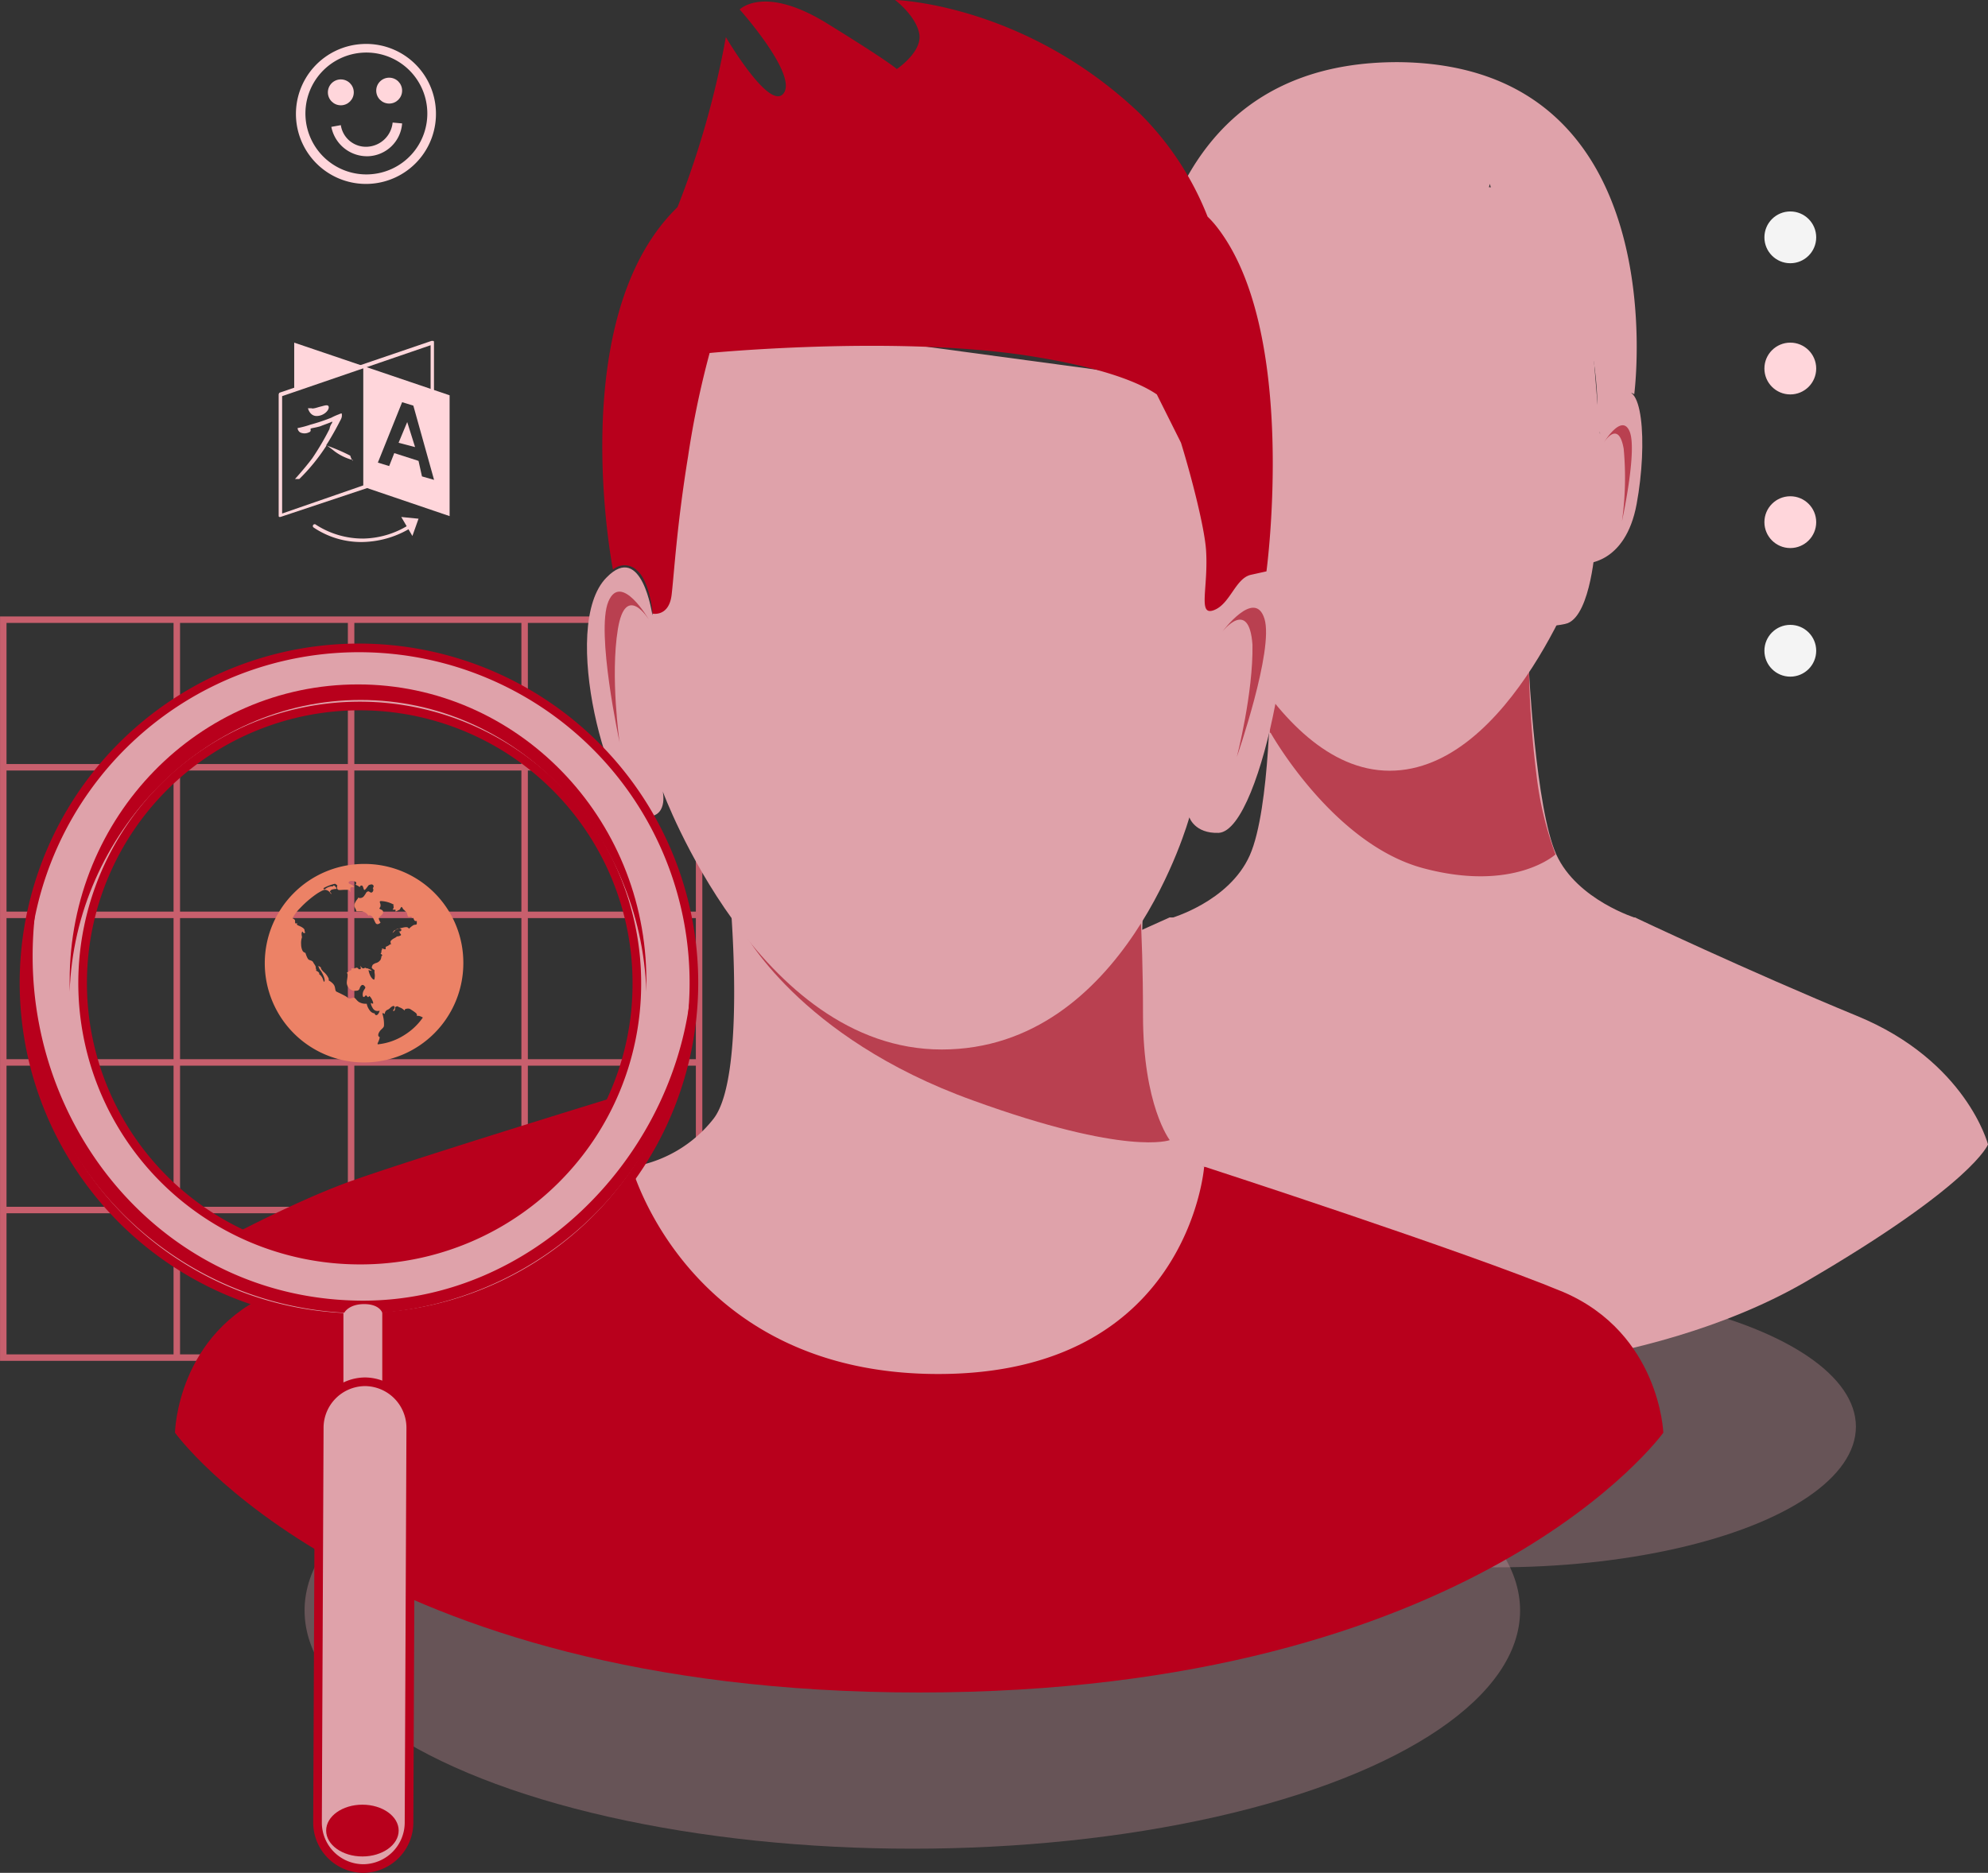 <svg xmlns="http://www.w3.org/2000/svg" width="230.28" height="217" viewBox="0 0 230.28 217"><rect x="0" y="0" width="230.28" height="217" fill="#333333" stroke="none"/><g data-name="Слой 2"><g data-name="Layer 1"><ellipse style="isolation:isolate" cx="105.68" cy="186.6" fill="#dfa2aa" data-name="&lt;Контур&gt;" opacity=".3" rx="70.4" ry="27.6"/><ellipse style="isolation:isolate" cx="173.38" cy="165.3" fill="#dfa2aa" data-name="&lt;Контур&gt;" opacity=".3" rx="41.6" ry="16.3"/><g fill="none" stroke="#c85f6d" stroke-miterlimit="10" stroke-width=".75" data-name="&lt;Группа&gt;"><path d="M.38 71.8h80.6v85.5H.38zM.38 140.2h80.5M.38 123.1h80.5M80.88 106H.38M.38 88.9h80.5M60.77 71.8v85.5M40.67 71.8v85.5M20.48 71.8v85.5" data-name="&lt;Контур&gt;"/></g><g data-name="&lt;Группа&gt;"><path fill="#dfa2aa" d="M215.08 117.7c-12.61-5.2-25.7-11.4-25.7-11.4l-26.9.5h-.3l-26.7-.5s-15.4 7-28 12.1-13 14.2-13 14.2 1.6 4.5 21.1 15.9c18.6 10.9 44.6 11 46.8 11s28.2-.2 46.8-11c19.4-11.3 21.1-15.9 21.1-15.9s-2.51-9.7-15.2-14.9z" data-name="&lt;Контур&gt;"/><path fill="#dfa2aa" d="M180.27 99c-2.39-5.3-3.19-21.7-3.19-21.7l-14.31 1.6h-15.6s0 14.8-2.4 20.2-9.19 7.3-9.19 7.3 3.39 24.8 27 24.8c26.19 0 27-24.8 27-24.8s-6.9-2.1-9.31-7.4z" data-name="&lt;Контур&gt;"/><path fill="#b94050" d="M147.18 84.9s7.2 12.9 17.7 15.7 15.3-1.6 15.3-1.6a39.93 39.93 0 0 1-2.2-9.2 116.61 116.61 0 0 1-.9-14l-30 3v6.1z" data-name="&lt;Контур&gt;"/><path fill="#dfa2aa" d="M136 65.5s2.61 7.8 7.11 7.8 35.8 0 38.5-1.1 3.19-9.1 3.19-9.1z" data-name="&lt;Контур&gt;"/><path fill="#dfa2aa" d="M138.47 64.5s8.4 24.8 22.5 24.8 22.5-24 22.5-24 4.8.2 6.11-6.9.69-15.2-2.11-12.5c-2.6 2.4-2.1 4.9-2.1 4.9l-2.3-28.2-39.5-3.4-6 31.1s-1.6-7.4-4.4-2.9 1.5 20.6 3.6 19.6 1.7-2.5 1.7-2.5z" data-name="&lt;Контур&gt;"/><path fill="#dfa2aa" d="M138.58 49.9a14.6 14.6 0 0 1 11-10.7c9.39-2.3 17.8-8.3 20.1-11.7a19.68 19.68 0 0 0 2.9-6.2s.6 3.7 7 9.4S185 49.9 185 49.9l1.11.6s0-3.2 1.39-4.3 1.8-.5 1.8-.5S194.38 7.5 162 7.2c-34.59-.1-29.39 42.3-29.39 42.3s-.31-3.1 2.8-2.8c1.5.2 2.3 3.5 2.3 3.5z" data-name="&lt;Контур&gt;"/><path fill="#b94050" d="M134.58 60.4s-1.81-8.2-.9-10.4 3 1.3 3 1.3-1.7-2.8-2.3.7a36.2 36.2 0 0 0 .2 8.4zM187.88 60.4s1.8-8.2.89-10.4-3 1.3-3 1.3 1.7-2.8 2.31.7a36.2 36.2 0 0 1-.2 8.4z" data-name="&lt;Контур&gt;"/></g><path fill="#b8001c" d="M181.08 149.7c-11.31-4.7-41.5-14.5-41.5-14.5H73.27s-30.19 9.8-41.5 14.5-11.5 16.3-11.5 16.3 21.6 30.1 86.2 30.1 86.2-30.1 86.2-30.1-.4-11.5-11.59-16.3z" data-name="&lt;Контур&gt;"/><path fill="#dfa2aa" d="M84.48 102.9s2.1 21.6-1.81 26.7a15 15 0 0 1-9.5 5.6s6.5 24 35.51 24 30.8-24 30.8-24-5.9-1.2-6.8-13.3a137.77 137.77 0 0 1 0-21.3z" data-name="&lt;Контур&gt;"/><g fill="#ffd6db" data-name="&lt;Группа&gt;"><path d="M42 5.1a8.11 8.11 0 1 0 8.49 7.7A8.08 8.08 0 0 0 42 5.1zm.79 15.1a7.06 7.06 0 1 1 6.7-7.4 7.05 7.05 0 0 1-6.72 7.4z" data-name="&lt;Составной контур&gt;"/><circle cx="39.48" cy="10.7" r="1.5" data-name="&lt;Контур&gt;"/><circle cx="45.08" cy="10.5" r="1.5" data-name="&lt;Контур&gt;"/><path d="M42.58 17a2.94 2.94 0 0 1-3.1-2.5l-1.1.2a4.21 4.21 0 0 0 4.3 3.4 4.1 4.1 0 0 0 3.9-3.8l-1.1-.1a3.11 3.11 0 0 1-2.9 2.8z" data-name="&lt;Контур&gt;"/></g><g fill="#ffd6db" data-name="&lt;Группа&gt;"><path d="M32.48 59.9h-.1c-.1 0-.1-.1-.1-.2v-14a.35.35 0 0 1 .1-.2l17.6-6h.19c.1 0 .1.1.1.2v6.1a.2.2 0 1 1-.39 0V40l-17.2 5.9v13.6l10.1-3.5a.22.22 0 0 1 .2.4l-10.5 3.5z" data-name="&lt;Контур&gt;"/><path d="M34.08 39.7v5.5l8-2.8v14l10 3.4v-14zm14.8 15.5l-.4-1.8-2.81-.9-.59 1.5-1.31-.4 2.81-7 1.3.4 2.4 8.6z" data-name="&lt;Составной контур&gt;"/><path d="M47.17 48.9l-1 2.4 1.91.5-.91-2.9zM35.67 47.3s.21.9 1 .9 1.41-.6 1.41-1-.5-.2-.91-.1-.9.3-1.09.2zM40.58 52.8a21 21 0 0 0-2.8-1.2c.89-1.4 1.49-2.6 1.7-3a1 1 0 0 0 .1-.7.84.84 0 0 0-.31.1 6.85 6.85 0 0 0-.9.4 21.79 21.79 0 0 1-2.4.8 11 11 0 0 1-1.5.4.65.65 0 0 0 .3.5 1.17 1.17 0 0 0 1 0c.3-.1.2-.3.2-.4s.4-.1 1.1-.3c.5-.2 1.1-.4 1.3-.5s.1 0 .1.1a1.54 1.54 0 0 0-.3.7 31 31 0 0 1-2 3.4c-.9 1.2-2 2.4-2 2.4h.5a22.2 22.2 0 0 0 3.1-3.8.1.1 0 0 1 .1-.1c.1.1.4.3.9.7a6 6 0 0 0 2.1 1c.01.3-.29-.4-.29-.5zM42 62.8a9.84 9.84 0 0 1-5.7-1.7.21.21 0 0 1 .3-.3 10 10 0 0 0 5.5 1.6 10.24 10.24 0 0 0 5.59-1.8.2.2 0 0 1 .31 0 .19.19 0 0 1 0 .3 11.12 11.12 0 0 1-6 1.9z" data-name="&lt;Контур&gt;"/><path d="M46.48 59.9l1.29 2.2.71-2-2-.2z" data-name="&lt;Контур&gt;"/></g><path fill="#b94050" d="M86 107.7s6.4 12.5 26.7 19.8c17.9 6.5 22.8 4.6 22.8 4.6s-3.1-4-3.1-14.5-.61-16-.61-16z" data-name="&lt;Контур&gt;"/><path fill="#dfa2aa" d="M76.77 91.7s11 29.9 32.31 29.9 28.69-26.9 28.69-26.9.61 1.9 3.4 1.8c5.2-.3 10.1-29.2 6.4-29.9-4.6-.9-6.4 4.3-6.4 4.3l1.9-25.9-63.7-8.6-3.8 34.9s-1.2-8.6-5.3-4.4c-5.6 5.6.4 27.1 4.3 27.7 2.91.3 2.2-2.9 2.2-2.9z" data-name="&lt;Контур&gt;"/><path fill="#b94050" d="M71.77 86S69 73.2 70.47 69.7s4.7 2.1 4.7 2.1-2.7-4.4-3.6 1.1.2 13.1.2 13.1zM143.27 87.7s4.31-12.4 3.2-16-4.89 1.5-4.89 1.5 3.1-4 3.5 1.5c.1 5.6-1.81 13-1.81 13z" data-name="&lt;Контур&gt;"/><path fill="#b8001c" d="M140.88 26.2a11.06 11.06 0 0 0-1-1.1 34.67 34.67 0 0 0-7.8-11.9C118.68.4 103.68 0 103.68 0s2.4 1.8 2.8 3.9-2.6 4.1-2.6 4.1-.8-.8-8.1-5.3-10.1-1.6-10.1-1.6 6.7 7.5 5.1 9.7-6.7-6.5-6.7-6.5a104.55 104.55 0 0 1-5.6 19.7C65.28 36.8 71 66 71 66a2.06 2.06 0 0 1 2.8.1c1.5 1.3 1.8 5 1.8 5s1.9.4 2.2-2.2.6-8 1.9-16a105.39 105.39 0 0 1 2.5-12s20.5-2 36.1.2c9.5 1.4 13.8 3.3 15.7 4.6l2.8 5.6c1.2 3.9 2.7 9.7 2.9 12.4.3 4.4-1 7.7.9 7s2.5-3.7 4.3-4.1l1.8-.4s3.77-27.9-5.82-40zM22 145.7s10.9-6.1 18.79-8.9 32.4-10.3 32.4-10.3l-3.4 13.6s-18 12.5-31 12.1S22 145.7 22 145.7z" data-name="&lt;Контур&gt;"/><g data-name="&lt;Группа&gt;"><path fill="#dfa2aa" d="M80.38 114a38.8 38.8 0 1 0-41.1 38.6v9.5l5.5-.1v-9.5a38.78 38.78 0 0 0 35.6-38.5zm-38.9 32a32.1 32.1 0 1 1 32.29-32 32 32 0 0 1-32.29 32z" data-name="&lt;Составной контур&gt;"/><g data-name="&lt;Группа&gt;"><path fill="none" stroke="#b8001c" stroke-miterlimit="10" d="M80.38 114a38.8 38.8 0 1 0-41.1 38.6v9.5l5.5-.1v-9.5a38.78 38.78 0 0 0 35.6-38.5zm-38.9 32a32.1 32.1 0 1 1 32.29-32 32 32 0 0 1-32.29 32z" data-name="&lt;Составной контур&gt;"/><path fill="#dfa2aa" d="M42.08 216.7a5.33 5.33 0 0 1-5.3-5.3l.2-45.8a5.34 5.34 0 0 1 5.3-5.3 5.34 5.34 0 0 1 5.3 5.3l-.2 45.8a5.34 5.34 0 0 1-5.3 5.3z" data-name="&lt;Контур&gt;"/><path fill="none" stroke="#b8001c" stroke-miterlimit="10" d="M42.08 216.5a5.33 5.33 0 0 1-5.3-5.3l.2-45.8a5.34 5.34 0 0 1 5.3-5.3 5.34 5.34 0 0 1 5.3 5.3l-.2 45.8a5.34 5.34 0 0 1-5.3 5.3z" data-name="&lt;Контур&gt;"/><ellipse cx="41.98" cy="212.1" fill="#b8001c" data-name="&lt;Контур&gt;" rx="4.2" ry="3"/></g><path fill="#b8001c" d="M42.08 150.7c-22.2 0-38.3-18.7-38.3-39.9a43.61 43.61 0 0 1 .3-5.1 37.7 37.7 0 0 0-.9 8.3c-.1 20.5 16.49 37 36.7 38.1 0 0 .5-1 2.3-1s2.1 1 2.1 1c19-1.6 34.7-16.8 35.6-36-2.5 18.6-18.5 34.6-37.8 34.6z" data-name="&lt;Контур&gt;"/><path fill="#b8001c" d="M41.77 81.1c18.1 0 32.5 15.4 33.1 33.8v-1.3c0-18.9-15-34.3-33.4-34.3s-33.4 15.3-33.4 34.3v1.3c.6-18.3 15.6-33.8 33.7-33.8z" data-name="&lt;Контур&gt;"/></g><circle cx="207.38" cy="60.5" r="3" fill="#ffd6db" data-name="&lt;Контур&gt;"/><circle cx="207.38" cy="42.7" r="3" fill="#ffd6db" data-name="&lt;Контур&gt;"/><circle cx="207.38" cy="27.5" r="3" fill="#f4f4f4" data-name="&lt;Контур&gt;"/><circle cx="207.38" cy="75.4" r="3" fill="#f4f4f4" data-name="&lt;Контур&gt;"/><path fill="#ec8266" d="M42.17 100.1a11.5 11.5 0 1 0 11.5 11.5 11.44 11.44 0 0 0-11.5-11.5zm1.21 17.3h-.1a.89.89 0 0 1-.5-.4 1.74 1.74 0 0 1-.3-.7h-.1a1.51 1.51 0 0 1-.8-.2c-.31-.2-.41-.5-.6-.5s-.5.2-.7 0-1.1-.6-1.3-.7-.1-.5-.31-.8-.59-.5-.59-.5v-.2a2.11 2.11 0 0 0-.6-.8c-.4-.4-.3-.5-.3-.5l-.3-.2a1.2 1.2 0 0 0 .3.6c.3.5.5 1 .4 1.2s-.1-.2-.3-.5-.3-.3-.3-.3v-.1q0-.15-.3-.3c-.2-.1 0-.1 0-.1a.44.44 0 0 1-.1-.3c0-.2-.2-.4-.3-.6s-.3-.2-.5-.3-.4-.8-.4-.8a.31.31 0 0 1-.2-.1c-.1 0-.3-.4-.3-.9a2 2 0 0 1 .1-.8c0-.1-.1-.4 0-.6s.1.2.3.1 0 0 0-.3-.6-.5-.8-.6 0-.3 0-.3a.35.35 0 0 1-.2.1c-.1 0-.1-.1-.1-.3s-.3-.3-.3-.3a4.84 4.84 0 0 1 .9-1.2 12 12 0 0 1 2-1.7c.5-.3.7-.4.9-.4a.82.82 0 0 1 .6.4c.2.2.1 0 0-.1s-.1-.1.1-.3a1.76 1.76 0 0 1 .6-.1v-.1s-.2-.3-.3-.3a.1.1 0 0 0-.1.1h-.2a1.33 1.33 0 0 0-.7.3c-.2.1-.2 0-.2-.1a5 5 0 0 1 1.3-.5c.1 0 .3.2.3.2a.48.48 0 0 0 0 .4c.1.2.4.1.8.1h.5c.1 0 .2.3.2.3v-.4c0-.3.3-.2.4-.2s0-.1-.1-.2-.5-.2-.5-.3.1-.3.6-.2.2.4.2.4l.2.1a1.24 1.24 0 0 1 .3.2.2.2 0 0 1 .2-.2c.2 0 .2.4.3.5s.4-.4.5-.5-.1 0 .2-.1.4.1.4.2-.1.2-.1.2a.35.35 0 0 1-.1.5c-.2.1-.3-.2-.5-.1s-.1.1-.4.5a.56.56 0 0 1-.7.2.31.31 0 0 1-.1.2 2.19 2.19 0 0 0-.3.5.48.48 0 0 0 0 .4l.1.2a.77.77 0 0 1 .1.3h.6a1.05 1.05 0 0 1 .8.5s.1-.1.3 0 .3.4.5.8.6 0 .6 0-.2-.3-.2-.5.5-.4.5-.7-.3-.3-.4-.4.1-.1.1-.4-.2-.4 0-.5a3.31 3.31 0 0 1 1.5.4c.1.1 0 .1-.1.1a.1.1 0 0 1 .1.1c.1.1-.1.4-.1.4h.3c.1 0 0 .2 0 .2a.49.49 0 0 0 .3-.1c.1-.1.1 0 .2-.1s.1-.2.2-.3.2.3.3.3l.3.3c.1.1.1.4.2.5s.2 0 .3 0 .2.2.2.2l.1-.1a.77.77 0 0 0 .1.3.22.22 0 0 0 .3.1v.3c0 .2-.2.1-.4.2a2.74 2.74 0 0 0-.5.4l-.1-.1c-.1-.1-.3-.1-.7 0a4.65 4.65 0 0 0-.9.3c-.2.2-.2.3-.2.3l.4-.4c.3-.2.7-.1.6.1s-.4.1-.4.1a.31.31 0 0 1 .2.1c.1.1 0 .1 0 .1s.3.2.1.3a1 1 0 0 1-.4.1 1.24 1.24 0 0 1-.3.2 1.38 1.38 0 0 0-.4.3c-.1.1 0 .3 0 .4s-.1 0-.1 0l-.1.1a1.42 1.42 0 0 1-.4.2v.2c0 .2-.3 0-.4 0s0 .1 0 .1a.31.31 0 0 0-.1.2v.1a.35.35 0 0 1-.1.2s.2.1.2.2l-.1.1a1 1 0 0 1-.1.4.92.92 0 0 1-.6.4c-.4.2-.3.2-.4.4s.3.4.3.4v.3a1.63 1.63 0 0 1 0 .7c0 .2-.2.1-.4-.2s-.3-.8-.3-.8l.4.1-.1-.1c-.1-.1-.2-.1-.4-.2a.48.48 0 0 1-.31-.1s0 .1-.19.1-.31-.3-.31-.3v.1c0 .1.1.3-.1.3s-.09 0-.19-.1-.2-.1-.4 0h-.41a.14.14 0 0 1 0 .2c-.09.1-.09 0-.19.1a1.41 1.41 0 0 1-.31.2.44.44 0 0 1 .1.3c0 .2-.1.6-.1.9a1 1 0 0 0 .81.9c.4 0 .6 0 .69-.3s.31-.5.5-.3.2.2 0 .5-.19.7-.09.8.3-.2.3-.2l.2.2c.09.1.19-.1.19-.1s.2.1.4.6-.19.2-.19.2-.1.1.19.6.81.3.81.3-.1.4-.31.5-.29-.2-.29-.2zm3.5 2.5a7 7 0 0 1-3.1 1.1s-.1 0 0-.2.2-.5.2-.6 0 0-.1-.1-.1-.3.1-.6.5-.4.5-.7a4.14 4.14 0 0 0-.2-1.4h.1a.35.35 0 0 1 .2.1v-.1a.51.51 0 0 1 .3-.4.77.77 0 0 0 .3-.2c.2-.2.4-.3.5-.2s0 .3-.1.4 0 .2.1.1.1-.3.1-.4a.37.37 0 0 1 .3-.1c.1.1.2.1.4.2a1.87 1.87 0 0 1 .4.3v-.1c0-.1.4-.2.6-.1a6.13 6.13 0 0 1 .6.4c.3.2.2.4.2.4h.2a1.3 1.3 0 0 1 .5.2 7.22 7.22 0 0 1-2.1 2z" data-name="&lt;Составной контур&gt;"/></g></g></svg>